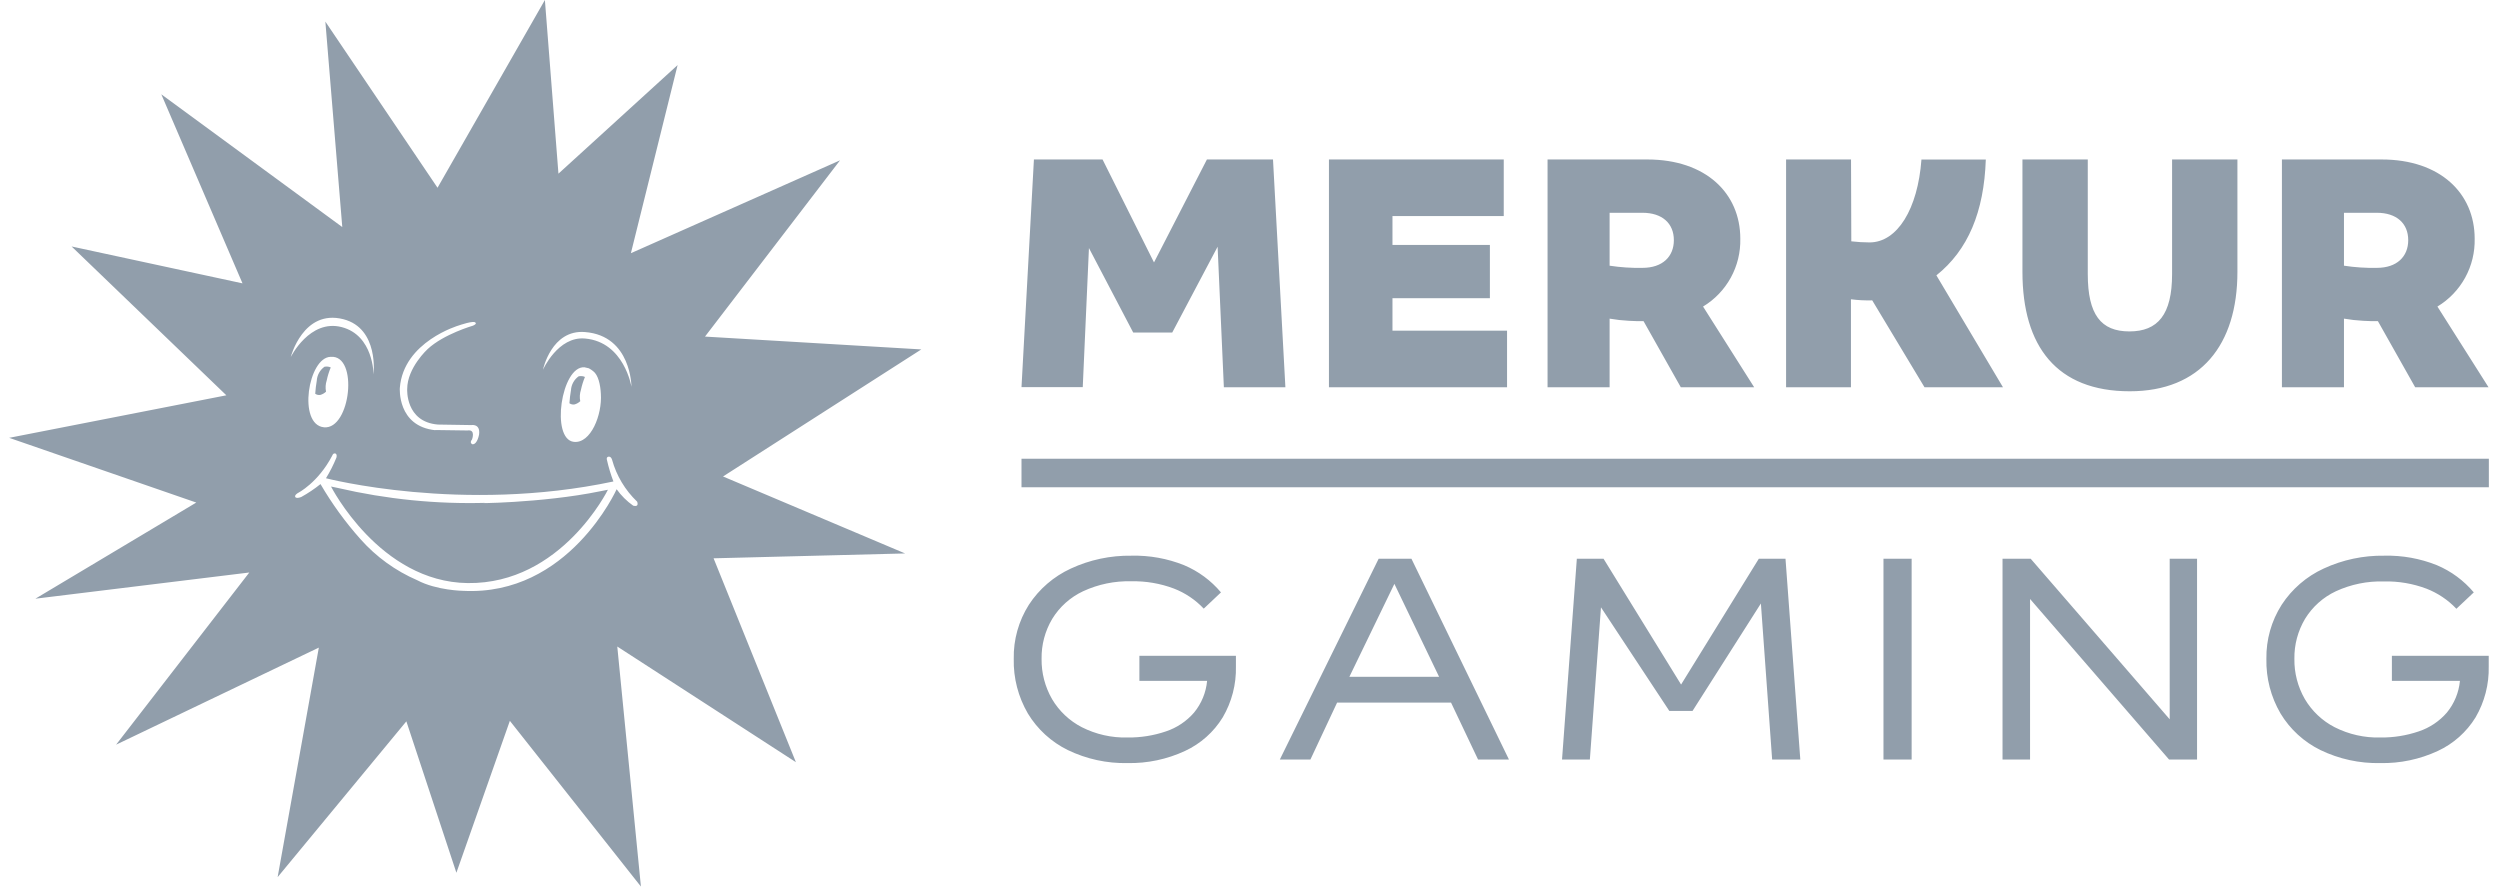 <svg width="90" height="32" viewBox="0 0 90 32" fill="none" xmlns="http://www.w3.org/2000/svg">
<g clip-path="url(#clip0_4051_6882)">
<path fill-rule="evenodd" clip-rule="evenodd" d="M26.029 17.153L33.167 12.579L25.38 12.117L30.241 5.772L22.712 9.115L24.394 2.343L20.104 6.252L19.616 0L15.751 6.759L11.713 0.778L12.322 8.174L5.807 3.395L8.73 10.201L2.578 8.873L8.149 14.231L0.33 15.762L7.066 18.092L1.274 21.553L8.975 20.61L4.18 26.808L11.478 23.314L9.995 31.576L14.629 25.968L16.43 31.419L18.355 25.95L23.073 31.916L22.222 23.275L28.652 27.438L25.689 20.099L32.584 19.924L26.029 17.153ZM10.466 12.856C10.466 12.856 11.148 11.476 12.301 11.776C13.453 12.075 13.447 13.48 13.447 13.48C13.447 13.48 13.649 11.821 12.359 11.491C10.912 11.121 10.466 12.856 10.466 12.856ZM16.828 15.497C16.828 15.497 15.731 15.481 15.67 15.481L15.673 15.488C14.292 15.346 14.394 13.964 14.394 13.964C14.523 12.296 16.517 11.716 16.517 11.716C16.517 11.716 17.09 11.514 17.122 11.624C17.122 11.624 17.173 11.658 17.028 11.724C17.028 11.724 15.976 12.026 15.396 12.566C15.396 12.566 14.659 13.237 14.659 14.007C14.659 14.007 14.588 15.186 15.764 15.284L16.969 15.303C16.969 15.303 17.295 15.242 17.248 15.634C17.248 15.634 17.192 15.995 17.012 15.995C17.012 15.995 16.885 15.954 16.992 15.821C16.992 15.821 17.137 15.449 16.828 15.497ZM22.034 16.55C22.193 17.125 22.505 17.647 22.937 18.06C22.937 18.06 23.026 18.267 22.796 18.205C22.565 18.042 22.363 17.842 22.199 17.612C22.199 17.612 20.474 21.467 16.671 21.27C16.671 21.27 15.718 21.257 15.02 20.888C14.239 20.55 13.541 20.046 12.977 19.409C12.432 18.798 11.95 18.134 11.538 17.427C11.321 17.602 11.089 17.757 10.845 17.892C10.67 17.959 10.634 17.899 10.634 17.899C10.583 17.827 10.728 17.746 10.728 17.746C10.728 17.746 11.449 17.384 11.963 16.398C11.963 16.398 11.991 16.298 12.082 16.329C12.082 16.329 12.143 16.356 12.111 16.474C12.006 16.732 11.88 16.98 11.735 17.217C11.735 17.217 16.633 18.491 22.083 17.333C21.988 17.082 21.91 16.825 21.851 16.563C21.851 16.563 21.812 16.458 21.906 16.44C21.906 16.44 21.993 16.418 22.034 16.55ZM11.917 17.515C11.917 17.515 13.666 20.954 16.84 20.991C20.211 21.031 21.885 17.631 21.885 17.631L21.604 17.686C19.484 18.123 16.821 18.128 17.512 18.102C15.714 18.154 13.917 17.974 12.165 17.567L11.917 17.515ZM22.732 13.924C22.732 13.924 22.732 12.085 21.061 11.954C19.85 11.854 19.546 13.312 19.546 13.312C19.546 13.312 20.086 12.098 21.061 12.187C22.47 12.309 22.732 13.924 22.732 13.924ZM11.907 12.846C11.092 12.854 10.708 15.294 11.665 15.383C12.622 15.471 12.918 12.768 11.907 12.846ZM11.486 13.422C11.534 13.335 11.6 13.261 11.681 13.203C11.721 13.195 11.762 13.194 11.803 13.198C11.839 13.202 11.874 13.212 11.907 13.228C11.844 13.379 11.795 13.535 11.762 13.694C11.719 13.825 11.71 13.965 11.737 14.1C11.68 14.155 11.609 14.195 11.532 14.217C11.5 14.222 11.467 14.222 11.436 14.214C11.404 14.207 11.374 14.194 11.348 14.175C11.358 14.017 11.377 13.859 11.404 13.703C11.41 13.604 11.438 13.508 11.486 13.422ZM21.631 14.175C21.614 13.846 21.536 13.497 21.353 13.361C21.305 13.322 21.252 13.287 21.197 13.258C21.145 13.243 21.092 13.231 21.039 13.222C20.205 13.17 19.817 15.811 20.658 15.907C21.266 15.976 21.683 14.937 21.631 14.175ZM20.832 13.547C20.751 13.604 20.685 13.678 20.637 13.765C20.589 13.851 20.561 13.947 20.555 14.046C20.528 14.202 20.509 14.359 20.499 14.517C20.525 14.536 20.555 14.55 20.587 14.557C20.618 14.565 20.651 14.566 20.683 14.56C20.76 14.539 20.831 14.498 20.889 14.443C20.862 14.308 20.87 14.168 20.913 14.037C20.947 13.878 20.995 13.722 21.058 13.571C21.025 13.555 20.99 13.545 20.954 13.541C20.913 13.537 20.872 13.539 20.832 13.547ZM39.692 5.741H37.221L36.774 13.937H38.979L39.202 8.93L40.795 11.97H42.201L43.834 8.882L44.059 13.941H46.274L45.828 5.741H43.449L41.544 9.447L39.692 5.741ZM54.135 5.741H47.842V13.941H54.254V11.904H50.129V10.735H53.636V8.817H50.129V7.779H54.135V5.741ZM55.712 5.741H59.3C61.416 5.741 62.651 6.963 62.651 8.592C62.662 9.082 62.545 9.566 62.309 9.995C62.074 10.424 61.729 10.783 61.31 11.036L63.15 13.941H60.509L59.168 11.562H59.168C59.011 11.562 58.827 11.562 58.643 11.549C58.409 11.537 58.177 11.511 57.946 11.471V13.941H55.712V5.741ZM60.259 8.646C60.259 8.041 59.839 7.66 59.129 7.66H57.946V9.565C58.338 9.625 58.733 9.651 59.129 9.643C59.852 9.643 60.259 9.237 60.259 8.646ZM72.808 5.741V9.788C72.808 12.47 74.043 14.086 76.671 14.086C79.22 14.086 80.547 12.416 80.547 9.788V5.741H78.195V9.868C78.195 11.326 77.683 11.931 76.658 11.931C75.633 11.931 75.16 11.326 75.16 9.868V5.741H72.808ZM82.149 5.741H85.737C87.853 5.741 89.088 6.963 89.088 8.592C89.099 9.082 88.982 9.566 88.746 9.995C88.511 10.424 88.166 10.783 87.747 11.036L89.587 13.941H86.946L85.605 11.562C85.447 11.562 85.263 11.562 85.08 11.549C84.846 11.537 84.614 11.511 84.383 11.471V13.941H82.149V5.741ZM86.696 8.646C86.696 8.041 86.276 7.66 85.566 7.66H84.383V9.565C84.775 9.625 85.17 9.651 85.566 9.643C86.289 9.643 86.696 9.237 86.696 8.646ZM66.637 5.741H64.299V13.941H66.634V10.774C66.888 10.807 67.144 10.82 67.4 10.813L69.282 13.941H72.107L69.71 9.913C70.846 9.006 71.425 7.634 71.489 5.743H69.172C69.042 7.521 68.305 8.727 67.304 8.727C67.085 8.727 66.865 8.713 66.647 8.688L66.637 5.741ZM89.599 16.514H36.774V17.541H89.599V16.514ZM38.441 27.002C39.112 27.326 39.85 27.487 40.595 27.471C41.307 27.484 42.012 27.335 42.657 27.036C43.22 26.776 43.694 26.355 44.018 25.826C44.344 25.27 44.509 24.634 44.493 23.99V23.608H41.018V24.511H43.456C43.417 24.93 43.254 25.327 42.987 25.652C42.717 25.965 42.367 26.199 41.974 26.33C41.528 26.482 41.06 26.556 40.59 26.55C40.019 26.565 39.454 26.437 38.945 26.179C38.499 25.949 38.128 25.598 37.873 25.166C37.62 24.726 37.49 24.225 37.497 23.718C37.489 23.213 37.621 22.716 37.879 22.281C38.144 21.847 38.531 21.501 38.991 21.285C39.535 21.033 40.129 20.91 40.728 20.926C41.25 20.915 41.769 21.003 42.258 21.187C42.666 21.344 43.035 21.592 43.335 21.911L43.955 21.326C43.596 20.899 43.142 20.563 42.628 20.347C42.027 20.106 41.382 19.989 40.734 20.005C39.981 19.993 39.234 20.151 38.551 20.468C37.934 20.752 37.41 21.203 37.039 21.772C36.671 22.353 36.481 23.03 36.495 23.718C36.479 24.409 36.656 25.09 37.004 25.687C37.347 26.253 37.846 26.71 38.441 27.002ZM46.074 27.343L49.631 20.115H50.812L54.322 27.343H53.21L52.237 25.293H48.136L47.175 27.343H46.074ZM48.577 24.366H51.808L50.198 21.019L48.577 24.366ZM56.766 20.115L56.233 27.343H57.235L57.635 21.864L60.096 25.594H60.931L63.392 21.725L63.797 27.343H64.811L64.278 20.115H63.317L60.519 24.644L57.728 20.115H56.766ZM67.805 27.343V20.115H68.819V27.343H67.805ZM72.091 20.115V27.343H73.082V21.563L78.086 27.343H79.094V20.115H78.109V25.895L73.105 20.115H72.091ZM85.691 27.471C84.945 27.487 84.207 27.326 83.536 27.002C82.941 26.71 82.442 26.254 82.1 25.687C81.751 25.09 81.575 24.409 81.59 23.718C81.579 23.029 81.77 22.352 82.14 21.772C82.511 21.203 83.035 20.751 83.652 20.468C84.335 20.151 85.082 19.993 85.835 20.005C86.483 19.989 87.128 20.106 87.729 20.347C88.243 20.564 88.697 20.899 89.056 21.326L88.43 21.916C88.129 21.598 87.761 21.351 87.353 21.192C86.865 21.009 86.346 20.92 85.824 20.932C85.227 20.915 84.635 21.035 84.092 21.285C83.632 21.501 83.245 21.847 82.98 22.281C82.723 22.716 82.59 23.213 82.598 23.718C82.59 24.225 82.721 24.726 82.974 25.166C83.229 25.598 83.6 25.949 84.046 26.179C84.555 26.437 85.12 26.565 85.691 26.55C86.161 26.556 86.629 26.482 87.075 26.33C87.468 26.199 87.818 25.965 88.088 25.652C88.355 25.327 88.518 24.93 88.558 24.511H86.108V23.608H89.594V23.99C89.609 24.634 89.445 25.27 89.12 25.826C88.795 26.355 88.321 26.776 87.758 27.036C87.111 27.336 86.404 27.485 85.691 27.471Z" fill="#919EAB"/>
</g>
<defs>
<clipPath id="clip0_4051_6882">
<rect width="89.339" height="32" fill="white" transform="translate(0.33)"/>
</clipPath>
</defs>
</svg>
